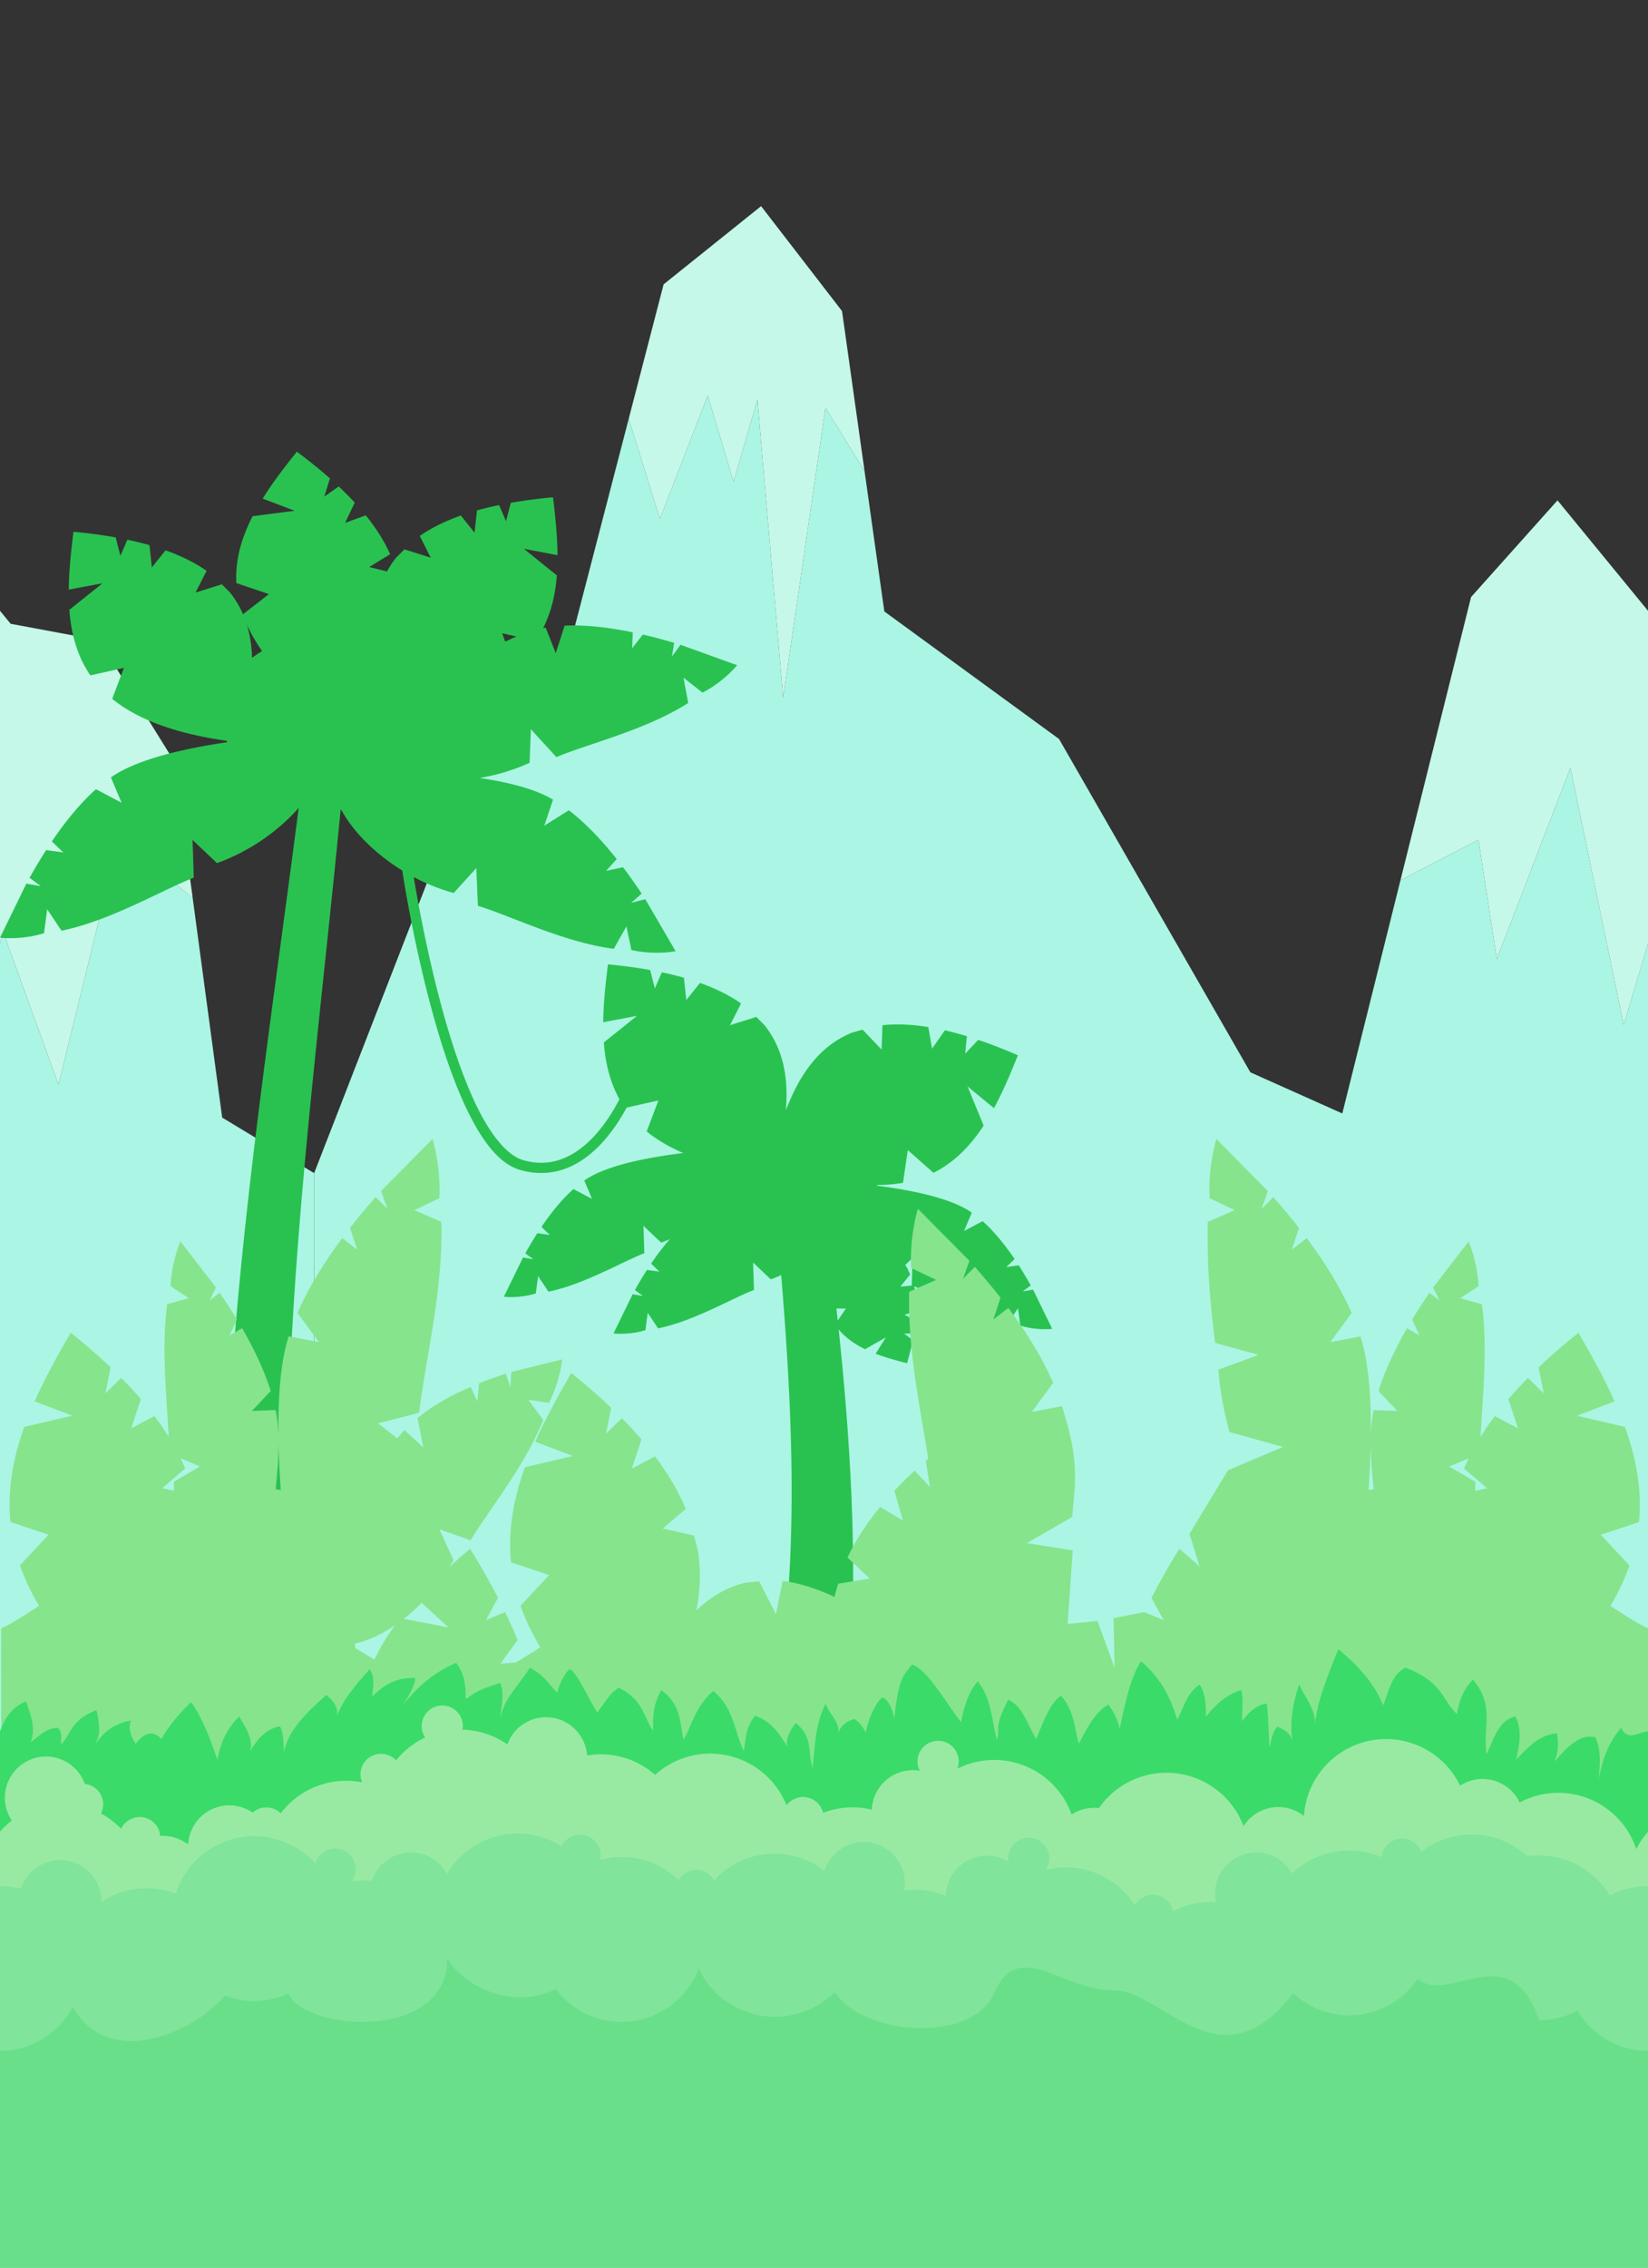 <?xml version="1.0" encoding="UTF-8" standalone="no"?>
<!-- Created with Inkscape (http://www.inkscape.org/) -->

<svg
   xmlns:dc="http://purl.org/dc/elements/1.1/"
   xmlns:cc="http://creativecommons.org/ns#"
   xmlns:rdf="http://www.w3.org/1999/02/22-rdf-syntax-ns#"
   xmlns:svg="http://www.w3.org/2000/svg"
   xmlns="http://www.w3.org/2000/svg"
   xmlns:sodipodi="http://sodipodi.sourceforge.net/DTD/sodipodi-0.dtd"
   xmlns:inkscape="http://www.inkscape.org/namespaces/inkscape"
   width="640"
   height="880"
   viewBox="0 0 640 880"
   id="svg2"
   version="1.1"
   inkscape:version="0.91 r13725"
   sodipodi:docname="jungle.svg">
  <rect x="0" y="0" width="640" height="880" fill="#333333" stroke="none"/>
  <defs
     id="defs4" />
  <sodipodi:namedview
     id="base"
     pagecolor="#ffffff"
     bordercolor="#666666"
     borderopacity="1.0"
     inkscape:pageopacity="0.0"
     inkscape:pageshadow="2"
     inkscape:zoom="0.80351563"
     inkscape:cx="250.2507"
     inkscape:cy="711.09808"
     inkscape:document-units="px"
     inkscape:current-layer="layer1"
     showgrid="false"
     units="px"
     inkscape:window-width="1600"
     inkscape:window-height="813"
     inkscape:window-x="0"
     inkscape:window-y="24"
     inkscape:window-maximized="1" />
  <g
     inkscape:label="Layer 1"
     inkscape:groupmode="layer"
     id="layer1"
     transform="translate(0,-172.36)">
    <path
       style="fill:#abf5e4;fill-opacity:1;fill-rule:evenodd;stroke:none;stroke-width:1px;stroke-linecap:butt;stroke-linejoin:miter;stroke-opacity:1"
       d="m 274.857,233.453 -18.572,47.904 -12.127,-38.822 -25.016,96.307 -40,49.504 L 122,535.25 122,960 l 518,0 0,-513.854 -9.428,31.619 -20.715,-99.801 -28.572,74.252 -7.143,-46.309 -30.279,15.697 -22.578,90.49 -35.713,-15.967 -74.287,-129.342 -67.857,-49.502 -7.68,-54.488 -15.176,-24.553 -16.43,112.574 -10,-115.77 -9.285,31.938 -10,-33.533 z"
       id="path5350"
       transform="translate(0,92.36)"
       inkscape:connector-curvature="0" />
    <path
       style="fill:#c5f8e9;fill-opacity:1;fill-rule:evenodd;stroke:none;stroke-width:1px;stroke-linecap:butt;stroke-linejoin:miter;stroke-opacity:1"
       d="m 604.857,274.172 -33.572,37.525 -27.422,109.908 30.279,-15.697 7.143,46.309 28.572,-74.252 20.715,99.801 L 640,446.146 640,317.025 604.857,274.172 Z"
       transform="translate(0,92.36)"
       id="path5345"
       inkscape:connector-curvature="0" />
    <path
       inkscape:connector-curvature="0"
       style="fill:#c5f8e9;fill-opacity:1;fill-rule:evenodd;stroke:none;stroke-width:1px;stroke-linecap:butt;stroke-linejoin:miter;stroke-opacity:1"
       d="m 244.158,334.896 12.127,38.823 18.572,-47.904 10,33.533 9.285,-31.937 10,115.769 16.43,-112.575 15.176,24.554 L 327,293.08 l -31.428,-40.72 -37.857,30.339 -13.557,52.197 z"
       id="path4792" />
    <path
       style="fill:#abf5e4;fill-opacity:1;fill-rule:evenodd;stroke:none;stroke-width:1px;stroke-linecap:butt;stroke-linejoin:miter;stroke-opacity:1"
       d="M 46.285,405.111 22.715,500.918 1.285,441.836 0,446.146 0,960 122,960 122,535.25 86.285,513.693 74.84,428.566 46.285,405.111 Z"
       transform="translate(0,92.36)"
       id="path5350-3-9"
       inkscape:connector-curvature="0" />
    <path
       style="fill:#c5f8e9;fill-opacity:1;fill-rule:evenodd;stroke:none;stroke-width:1px;stroke-linecap:butt;stroke-linejoin:miter;stroke-opacity:1"
       d="m 0,317.025 0,129.121 1.285,-4.311 21.43,59.082 23.57,-95.807 28.555,23.455 -7.125,-52.998 L 38.428,328.463 4.143,322.076 0,317.025 Z"
       transform="translate(0,92.36)"
       id="path5345-5-1"
       inkscape:connector-curvature="0" />
    <path
       style="fill:#29c250;fill-opacity:1;fill-rule:evenodd;stroke:none;stroke-width:1px;stroke-linecap:butt;stroke-linejoin:miter;stroke-opacity:1"
       d="M 115.287,347.639 C 110.487,353.645 105.862,359.682 102,365.851 l 12.447,4.714 -16.344,2.108 c -4.255,8.283 -6.806,16.86 -6.309,25.961 l 12.635,4.276 -10.051,7.814 c -1.272,-2.936 -2.925,-5.752 -5.045,-8.412 l -3.168,-3.199 -10.234,3.208 4.295,-8.439 c -4.313,-3.012 -9.574,-5.692 -15.937,-7.969 l -5.324,6.645 -0.922,-8.645 c -2.687,-0.768 -5.544,-1.473 -8.574,-2.114 l -2.719,6.251 -1.824,-7.138 c -1.902,-0.342 -3.86,-0.665 -5.891,-0.958 -3.321,-0.481 -6.817,-0.895 -10.496,-1.241 -0.963,7.621 -1.759,15.177 -1.836,22.449 l 13.088,-2.437 -12.854,10.286 c 0.691,9.281 2.99,17.929 8.166,25.441 l 13.018,-2.91 -4.549,12.013 c 9.331,7.582 23.443,13.278 44.398,16.276 a 47.225,32.744 0 0 0 0.266,0.555 c -17.023,2.496 -33.878,6.451 -43.766,12.732 -0.467,0.297 -0.93,0.61 -1.393,0.927 l 4.133,9.834 -9.939,-5.26 c -6.317,5.618 -12.098,12.833 -17.137,20.279 l 4.475,4.268 -6.678,-0.929 c -2.34,3.639 -4.501,7.283 -6.451,10.773 l 4.328,3.214 -5.574,-0.96 L 0,536.275 c 0,0 0.089,-0.029 0.09,-0.029 -0.041,0.005 8.072,1.026 17.002,-1.745 l 1.24,-9.276 5.547,8.297 c 18.836,-3.769 39.231,-15.868 51.371,-20.569 l -0.469,-14.641 9.484,8.986 c 13.907,-5.019 24.559,-13.342 31.729,-21.407 -15.506,120.532 -36.085,240.73 -26.551,363.749 l 28,0 c -15.488,-117.236 3.064,-241.052 14.865,-363.262 0.389,0.59 0.774,1.196 1.146,1.835 3.827,6.565 11.615,15.115 22.752,21.948 1.032,6.608 4.714,28.904 11.193,53.031 3.828,14.254 8.562,28.783 14.24,40.384 5.678,11.602 12.204,20.513 20.545,22.858 7.734,2.175 14.695,1.02 20.516,-1.925 5.82,-2.945 10.545,-7.602 14.295,-12.454 2.588,-3.348 4.691,-6.786 6.377,-9.886 l 12.316,-2.753 -4.549,12.013 c 3.859,3.136 8.545,5.946 14.184,8.38 -14.146,1.728 -29.135,4.738 -37.404,9.991 -0.339,0.215 -0.674,0.444 -1.01,0.674 l 2.996,7.128 -7.205,-3.812 c -4.579,4.073 -8.771,9.302 -12.424,14.7 l 3.244,3.095 -4.84,-0.674 c -1.696,2.638 -3.264,5.278 -4.678,7.808 l 3.139,2.332 -4.041,-0.695 -7.42,15.232 c 0,0 0.063,-0.021 0.064,-0.021 -0.03,0.004 5.853,0.743 12.326,-1.266 l 0.898,-6.725 4.021,6.016 c 13.655,-2.732 28.441,-11.504 37.242,-14.912 l -0.34,-10.613 6.875,6.514 c 1.164,-0.42 2.287,-0.883 3.389,-1.364 -2.615,2.959 -5.062,6.207 -7.305,9.522 l 3.244,3.095 -4.842,-0.674 c -1.696,2.638 -3.262,5.28 -4.676,7.81 l 3.139,2.33 -4.041,-0.695 -7.42,15.232 c 0,0 0.064,-0.019 0.065,-0.019 -0.03,0.004 5.851,0.741 12.324,-1.268 l 0.9,-6.725 4.021,6.016 c 13.655,-2.732 28.441,-11.504 37.242,-14.912 l -0.342,-10.613 6.877,6.514 c 1.394,-0.503 2.726,-1.064 4.029,-1.652 5.24,63.059 7.372,125.885 -5.932,182.462 l 30,0 c 6.343,-48.78 4.333,-104.329 -1.74,-161.368 2.738,3.285 6.261,5.735 10.27,7.665 l 8.078,-4.601 -3.996,6.351 c 3.844,1.466 7.988,2.613 12.199,3.688 0.58,-1.998 1.087,-3.914 1.521,-5.753 0.266,-1.125 0.503,-2.217 0.717,-3.284 l -3.381,-2.435 3.855,-0.127 c 0.29,-1.72 0.512,-3.362 0.664,-4.928 l -4.361,-2.275 4.602,-1.412 c 0.114,-3.642 -0.186,-6.819 -0.818,-9.613 8.89,3.641 23.095,11.879 36.266,14.515 l 4.021,-6.016 0.9,6.725 c 6.473,2.009 12.354,1.27 12.324,1.266 0.001,2e-4 0.065,0.021 0.065,0.021 l -7.42,-15.232 -4.041,0.695 3.139,-2.332 c -1.414,-2.53 -2.979,-5.17 -4.676,-7.808 l -4.842,0.674 3.244,-3.095 c -3.652,-5.398 -7.845,-10.627 -12.424,-14.7 l -7.205,3.812 2.996,-7.128 c -0.335,-0.23 -0.671,-0.459 -1.01,-0.674 -8,-5.082 -22.289,-8.058 -36.02,-9.812 0.218,-0.098 0.42,-0.196 0.604,-0.271 3.463,-0.002 6.699,-0.279 9.715,-0.822 l 1.848,-12.709 9.98,8.83 c 8.174,-4.077 14.383,-10.534 19.49,-18.323 l -6.26,-15.206 10.271,8.451 c 3.461,-6.401 6.428,-13.398 9.283,-20.532 -3.387,-1.473 -6.646,-2.798 -9.785,-3.98 -1.92,-0.723 -3.791,-1.386 -5.621,-2.005 l -5.061,5.367 0.656,-6.783 c -2.962,-0.901 -5.806,-1.664 -8.529,-2.289 l -5.002,7.12 -1.436,-8.382 c -6.674,-1.079 -12.579,-1.273 -17.814,-0.719 l -0.334,9.458 -7.4,-7.745 -4.324,1.268 c -12.973,5.38 -20.389,16.812 -25.455,30.064 0.984,-12.048 -0.707,-23.542 -8.295,-33.062 l -3.17,-3.199 -10.234,3.208 4.297,-8.439 c -4.313,-3.012 -9.574,-5.692 -15.938,-7.969 l -5.324,6.645 -0.924,-8.645 c -2.687,-0.768 -5.544,-1.473 -8.574,-2.114 l -2.717,6.251 -1.824,-7.138 c -1.902,-0.342 -3.861,-0.665 -5.893,-0.958 -3.321,-0.481 -6.816,-0.895 -10.494,-1.241 -0.963,7.621 -1.761,15.177 -1.838,22.449 l 13.09,-2.437 -12.855,10.286 c 0.589,7.912 2.354,15.361 6.066,22.042 -1.696,3.264 -3.927,7.049 -6.742,10.691 -3.51,4.541 -7.862,8.764 -12.936,11.332 -5.074,2.567 -10.825,3.555 -17.621,1.644 -6.19,-1.74 -12.553,-9.565 -18.037,-20.77 -5.484,-11.205 -10.181,-25.553 -13.971,-39.666 -5.45,-20.293 -9.001,-39.918 -10.586,-49.439 4.682,2.468 9.858,4.607 15.512,6.181 l 8.785,-9.668 0.629,14.634 c 12.459,3.782 33.705,14.324 52.771,16.677 l 4.908,-8.686 1.934,9.158 c 9.112,2.097 17.125,0.474 17.084,0.473 10e-4,2e-4 0.092,0.019 0.092,0.019 l -11.781,-20.187 -5.488,1.373 4.076,-3.53 c -2.206,-3.335 -4.636,-6.806 -7.242,-10.26 l -6.588,1.426 4.143,-4.591 c -5.583,-7.049 -11.891,-13.81 -18.611,-18.941 l -9.516,5.984 3.383,-10.112 c -0.485,-0.282 -0.971,-0.561 -1.459,-0.822 -6.753,-3.612 -16.401,-6.014 -27.066,-7.584 6.265,-1.043 12.842,-2.905 19.422,-5.875 l 0.51,-13.04 9.906,10.815 c 11.986,-5.08 35.059,-10.606 51.189,-21.013 l -1.83,-9.802 7.377,5.782 c 8.335,-4.229 13.434,-10.605 13.402,-10.58 0.001,-7e-4 0.084,-0.043 0.084,-0.043 l -22.029,-7.93 -3.322,4.568 0.852,-5.316 c -3.838,-1.143 -7.934,-2.249 -12.156,-3.228 l -4.133,5.314 0.219,-6.173 c -8.818,-1.828 -18.008,-2.972 -26.463,-2.601 l -3.441,10.683 -3.916,-9.919 c -0.322,0.055 -0.64,0.118 -0.959,0.177 3.165,-6.254 4.734,-13.146 5.303,-20.435 l -12.816,-10.332 13.078,2.486 c -0.05,-7.272 -0.819,-14.832 -1.754,-22.457 -3.68,0.332 -7.178,0.735 -10.5,1.204 -2.032,0.287 -3.991,0.6 -5.895,0.935 l -1.852,7.132 -2.693,-6.261 c -3.032,0.63 -5.893,1.322 -8.582,2.08 l -0.955,8.643 -5.301,-6.664 c -6.372,2.254 -11.641,4.916 -15.965,7.913 l 4.264,8.452 -10.221,-3.245 -3.182,3.187 c -1.389,1.729 -2.571,3.53 -3.59,5.382 l -6.867,-1.701 8.072,-4.973 c -2.11,-4.811 -5.203,-9.831 -9.447,-15.08 l -8.014,2.908 3.725,-7.86 c -1.893,-2.051 -3.965,-4.136 -6.217,-6.257 l -5.584,3.925 2.168,-7.042 c -1.445,-1.28 -2.949,-2.571 -4.529,-3.877 -2.584,-2.135 -5.352,-4.303 -8.312,-6.508 z M 95.83,414.641 c 1.515,3.377 3.469,6.83 5.951,10.373 a 47.225,32.744 0 0 0 -3.902,2.651 c -0.126,-4.495 -0.753,-8.862 -2.049,-13.024 z m 99.158,3.46 5.57,1.266 c -1.427,0.599 -2.88,1.265 -4.355,1.981 l -1.215,-3.247 z m 126.746,235.898 c -0.025,0.109 -0.049,0.218 -0.074,0.327 -0.01,-0.073 -0.02,-0.147 -0.029,-0.22 0.033,-0.036 0.07,-0.071 0.104,-0.107 z m 32.684,6.536 -0.342,10.613 c 0.063,0.024 0.134,0.055 0.197,0.08 l -4.629,0.436 3.809,-4.697 -1.027,-2.322 c -0.278,-0.481 -0.576,-0.94 -0.883,-1.387 l 2.875,-2.723 z m -29.605,19.585 3.688,0.055 -3.172,4.66 c -0.172,-1.572 -0.338,-3.141 -0.516,-4.714 z"
       id="path4138"
       inkscape:connector-curvature="0" />
    <g
       transform="matrix(-0.351,-0.31,-0.244,0.408,307.699,338.128)"
       id="layer1-4-1-6-6"
       inkscape:label="Layer 1"
       style="fill:#2abd36;fill-opacity:1">
      <path
         style="fill:#86e48d;fill-opacity:1;fill-rule:evenodd;stroke:none;stroke-width:1px;stroke-linecap:butt;stroke-linejoin:miter;stroke-opacity:1"
         d="m -47.498,640.877 14.779,60.779 -12.508,7.657 13.806,-0.879 c 1.966,10.528 3.774,21.735 5.222,33.242 l -14.622,9.626 15.847,1.03 c 2.475,23.978 3.101,48.762 0.041,71.197 l -28.185,6.377 24.398,13.032 c -0.381,1.45 -0.768,2.896 -1.191,4.312 -5.677,18.995 -18.418,40.917 -34.402,63.213 3.504,-4.632 7.058,-8.789 10.654,-12.219 0.813,-0.775 1.66,-1.531 2.509,-2.287 l 16.765,13.608 -4.967,-22.762 c 14.074,-9.61 30.941,-17.286 47.869,-23.344 l 5.894,11.28 1.665,-13.884 c 8.21,-2.716 16.334,-5.068 24.055,-7.083 l 3.943,10.414 1.04,-11.689 45.701,-9.114 c 0,0 -0.097,0.163 -0.097,0.166 0.021,-0.082 -2.206,16.726 -12.157,33.115 l -18.483,-2.545 13.083,15.616 c -14.597,30.653 -41.531,60.219 -58.574,81.767 6.058,-1.93 12.499,-3.647 19.373,-5.121 l 11.503,20.395 5.688,-23.455 c 7.357,-1.061 15.14,-1.882 23.352,-2.458 l 4.792,18.297 7.49,-18.951 c 5.132,-0.196 10.405,-0.312 15.859,-0.324 8.917,-0.02 18.269,0.208 28.077,0.701 -0.341,21.375 -1.092,42.508 -3.631,62.573 l -33.51,-11.86 29.935,33.393 c -5.316,25.3 -14.624,48.221 -31.072,66.887 l -33.148,-13.137 7.436,34.89 c -9.08,5.707 -19.473,10.628 -31.339,14.674 6.195,13.217 11.767,25.633 17.68,34.91 l -276.771,397.5 -1192.626,-906.091 276.771,-397.5 c 10.271,3.019 23.295,4.732 37.241,6.817 0.029,-13.039 1.31,-24.884 3.71,-35.665 l 34.071,-3.356 -22.179,-28.898 c 11.934,-22.095 29.942,-38.407 51.347,-51.484 l 39.635,19.462 -21.124,-29.648 c 17.493,-8.704 36.508,-15.96 55.871,-22.884 3.47,9.595 6.559,18.819 9.288,27.686 1.669,5.424 3.188,10.699 4.59,15.86 l -14.952,13.281 18.14,-0.874 c 2.005,8.338 3.658,16.328 4.958,23.966 l -19.613,12.875 22.118,5.149 c 0.775,7.286 1.195,14.216 1.304,20.831 14.375,-23.575 33.006,-59.45 56.427,-83.399 l 18.253,8.191 -8.012,-17.584 c 11.861,-14.938 26.483,-22.328 26.415,-22.282 0,-0.001 0.124,-0.145 0.124,-0.145 l 5.778,48.225 -10.325,4.634 10.702,0.707 c 0.543,8.294 0.902,17.095 0.957,26.091 l -12.132,5.932 12.089,2.383 c -0.303,18.689 -2.098,37.815 -6.515,54.762 l -22.26,2.076 17.558,12.469 c -0.426,1.077 -0.854,2.151 -1.309,3.198 -2.017,4.631 -4.708,9.443 -7.847,14.352 15.383,-22.754 31.424,-42.168 46.975,-53.661 1.16,-0.857 2.358,-1.687 3.561,-2.512 l 19.385,20.232 -2.875,-29.975 c 19.491,-9.953 42.259,-16.962 64.86,-21.889 l 5.817,15.428 4.263,-17.497 c 10.927,-2.105 21.691,-3.761 31.884,-5.05 l 3.452,13.991 3.12,-14.789 59.907,-4.036 -0.157,0.192 c 0.04,-0.102 -5.392,21.042 -20.642,40.363 l -23.273,-6.342 14.363,22.175 c -16.873,25.533 -36.421,49.036 -57.75,71.184 l -36.648,-16.494 22.788,31.448 c -15.487,17.712 -25.519,25.164 -34.985,32.639 l -45.23,-20.132 29.713,44.736 0.328,60.925 c -1.899,0.714 -19.821,13.993 -21.713,14.614 7.5,-0.066 15.044,-0.047 22.643,0.082 0.149,10.255 0.061,20.024 -0.251,29.333 -0.191,5.694 -0.472,11.197 -0.829,16.549 l -18.379,7.198 17.344,5.605 19.736,20.689 -22.309,30.334 32.703,-19.735 20.315,18.255 28.148,-48.554 36.395,20.726 -21.537,-41.253 c 10.846,-19.014 16.568,-37.018 51.749,-60.828 1.16,-0.857 2.353,-1.681 3.556,-2.506 l 19.389,20.226 -2.877,-29.972 c 19.491,-9.952 42.262,-16.96 64.863,-21.887 l 5.816,15.423 4.263,-17.497 c 10.927,-2.105 21.688,-3.758 31.882,-5.047 l 3.455,13.993 3.12,-14.794 59.914,-4.031 c 0,0 -0.155,0.189 -0.157,0.192 0.04,-0.102 -5.389,21.045 -20.64,40.365 l -23.275,-6.339 14.36,22.173 c -22.938,36.104 -60.846,68.845 -86.001,93.436 0.29,0.887 0.6,1.791 0.882,2.671 l -14.339,14.001 18.08,-1.762 c 2.378,8.231 4.383,16.13 6.026,23.696 l -19.01,13.827 22.326,4.053 c 2.822,18.535 3.292,34.928 1.774,49.457 l -25.198,0.849 20.58,20.604 -3.247,11.4 0.682,-1.057 c 17.354,4.862 31.875,11.093 43.958,18.463 l -9.527,24.386 26.399,-11.233 9.093,8.148 c 11.827,13.155 19.341,28.25 23.794,44.571 5.388,-13.997 13.256,-26.798 24.452,-37.851 l 9.541,-7.571 25.712,12.857 -8.117,-24.935 c 12.482,-6.605 27.327,-11.92 44.927,-15.695 l 11.503,20.395 5.69,-23.458 c 7.357,-1.061 15.141,-1.876 23.353,-2.452 l 4.788,18.289 7.492,-18.954 c 5.132,-0.196 10.408,-0.31 15.862,-0.322 8.916,-0.02 18.269,0.208 28.077,0.701 -0.341,21.375 -1.092,42.508 -3.631,62.573 l -33.514,-11.854 29.94,33.387 c -5.316,25.3 -14.627,48.225 -31.074,66.89 l -33.151,-13.133 7.435,34.885 c -9.319,5.857 -20.012,10.895 -32.272,14.999 0.029,0.048 0.061,0.092 0.09,0.14 3.837,8.332 7.52,15.908 11.168,22.859 l 10.515,9.109 -2.263,-24.082 c 6.577,-3.604 13.63,-7.132 21.168,-10.584 l 10.45,15.512 0.891,-20.485 c 4.765,-2.003 9.69,-3.978 14.817,-5.922 8.382,-3.178 17.252,-6.274 26.638,-9.285 2.458,7.512 4.8,15.004 7.049,22.477 -0.017,-2.071 -0.01,-4.158 0.057,-6.266 l 23.588,-11.406 -27.457,-10.325 c 0.187,-27.027 -7.27,-75.651 -0.451,-114.88 l 19.424,-4.331 -16.264,-9.513 c 1.41,-19.352 9.246,-34.213 9.216,-34.134 -2e-4,-0.003 0.016,-0.194 0.016,-0.194 l 31.405,35.86 -5.861,10.017 9.124,-5.886 c 5.034,6.439 10.198,13.406 15.222,20.712 l -6.615,12.168 11.184,-5.36 c 10.097,15.432 19.213,32.123 24.989,48.618 l -17.015,15.137 21.233,-0.429 c 0.248,1.136 0.493,2.27 0.701,3.4 0.334,1.819 0.606,3.716 0.834,5.665 l 20.509,1.256 -25.19,-29.223 c 15.987,-30.614 35.884,-90.658 66.533,-130.923 l 24.618,7.441 -12.946,-21.175 c 12.898,-21.107 30.485,-33.017 30.405,-32.946 0,-0.003 0.129,-0.213 0.129,-0.213 z m -20.195,274.233 c -6.846,9.311 -14.198,18.65 -21.82,27.847 1.391,0.712 2.774,1.457 4.141,2.265 5.643,-11.12 11.569,-21.361 17.678,-30.112 z m -790.752,-600.77 c -6.083,8.771 -13.59,17.811 -21.979,26.844 1.157,1.11 2.262,2.255 3.339,3.417 6.029,-10.407 12.269,-20.59 18.64,-30.262 z M -3.142,978.278 -20.898,972.633 -8.531,996.508 c -1.302,1.943 -2.64,3.826 -3.995,5.672 l 9.674,4.837 -8.122,-24.934 c 2.505,-1.326 5.133,-2.585 7.831,-3.805 z M -935.86,269.65 c -0.28,3.057 -0.618,6.057 -1.053,8.955 l -25.211,-0.391 7.388,8.121 c 1.263,-1.915 2.564,-3.821 3.932,-5.715 l 25.555,4.936 z m 695.574,665.933 -30.128,0.612 36.13,19.274 c -2.303,-6.186 -4.332,-12.845 -6.001,-19.886 z m 9.66,28.85 c 0.989,11.002 1.084,21.839 -0.021,32.461 5.915,1.201 12.169,2.342 18.863,3.442 0.703,-0.905 1.392,-1.725 2.092,-2.609 -0.673,-0.834 -1.369,-1.667 -2.098,-2.499 -6.25,-7.129 -13.034,-17.685 -18.835,-30.795 z"
         id="path4142-9-6-7"
         inkscape:connector-curvature="0"
         sodipodi:nodetypes="ccccccccccccccccccccccccccccccccccsccccccccccccccccccccccccccccccccccccccccccccccccccccccccccccccscccccsccccccccccccccccccccccccccccccccccccccccccccccccccccscccccccccccccccsccccccccccccccccccccccccccccccccccccccccccccccccccccccccccccccc" />
    </g>
    <path
       style="fill:#3adb69;fill-opacity:1;fill-rule:nonzero;stroke:none;stroke-width:1px;stroke-linecap:butt;stroke-linejoin:miter;stroke-opacity:1"
       d="m 0,844.255 c 1.929,-5.331 4.678,-9.407 10.085,-11.669 1.608,4.654 4.014,10.183 1.867,15.868 3.202,-2.423 6.007,-5.525 10.579,-5.6 1.98,2.178 0.922,4.356 1.245,6.534 3.976,-4.533 3.79,-9.584 13.69,-13.379 2.116,9.386 0.521,10.363 -0.311,13.068 3.754,-5.667 8.487,-8.118 13.69,-9.023 -1.13,3.124 -0.107,6.105 1.867,9.023 3.135,-4.116 6.407,-5.62 9.956,-1.867 3.169,-5.595 7.667,-10.639 11.512,-14.312 5.006,6.926 7.481,14.704 10.267,22.402 1.014,-5.771 3.055,-11.443 8.401,-16.801 2.774,4.39 5.442,8.786 4.356,13.379 2.838,-4.941 6.397,-8.636 11.512,-9.645 1.596,3.165 1.309,6.599 1.556,9.956 1.762,-8.697 9.037,-15.426 16.49,-22.09 2.789,2.397 4.797,4.962 4.045,8.401 2.261,-6.517 7.443,-12.45 12.756,-18.357 2.285,3.526 1.172,7.052 0.933,10.579 2.996,-2.656 7.696,-7.636 16.801,-7.156 -0.422,3.664 -2.741,7.117 -4.978,10.579 5.56,-6.978 12.179,-12.826 20.846,-16.49 3.59,4.667 3.57,9.334 3.734,14.001 3.323,-1.825 2.337,-2.704 13.379,-6.223 1.82,4.667 0.222,9.334 0,14.001 1.401,-7.986 6.405,-11.923 11.515,-19.909 6.352,3.567 7.178,6.443 10.576,9.641 0.914,-3.145 2.276,-6.463 4.667,-9.023 2.278,-0.145 7.137,10.677 10.89,16.801 2.715,-3.386 4.942,-7.747 8.401,-9.645 9.734,4.92 9.354,11.145 13.379,16.801 -0.309,-5.131 -0.07,-10.326 3.111,-15.868 8.032,5.964 7.005,12.751 8.712,19.29 3.363,-6.405 4.77,-13.137 11.512,-18.979 8.064,6.882 8.026,15.525 11.823,23.335 0.801,-4.563 0.637,-9.127 4.356,-13.69 6.444,2.134 9.496,7.147 12.598,12.057 -0.738,-2.904 0.642,-6.119 3.269,-9.257 7.034,5.808 4.358,11.616 6.534,17.423 0.881,-8.205 0.774,-16.294 4.978,-24.891 1.278,3.77 5.499,6.932 4.978,11.201 1.106,-2.97 3.357,-4.512 6.223,-5.289 2.426,1.641 3.579,3.442 4.356,5.289 1.206,-6.018 4.155,-11.909 6.534,-13.69 2.549,1.207 3.764,4.414 4.667,8.089 1.546,-16.81 4.314,-17.233 6.845,-20.846 6.166,2.331 12.625,14.045 18.979,22.402 1.225,-6.242 3.037,-11.897 6.534,-15.868 5.491,7.071 5.307,15.087 7.467,22.713 1.451,-5.182 -1.538,-3.991 4.356,-15.557 5.82,2.555 7.469,9.922 10.89,15.245 2.886,-7.179 5.748,-14.474 9.645,-16.801 5.065,5.913 5.24,12.37 6.845,18.668 3.187,-5.909 6.123,-12.139 11.512,-15.246 2.358,3.215 3.866,6.43 4.356,9.645 2.19,-10.375 4.386,-20.734 8.401,-26.446 8.356,7.316 11.591,14.986 14.001,22.713 2.59,-4.668 3.334,-9.951 8.712,-13.69 2.627,4.298 2.207,8.343 2.489,12.445 4.063,-5.222 8.589,-8.782 13.69,-10.267 0.885,4.045 0.187,6.767 0.311,12.134 4.43,-6.688 9.474,-6.889 9.474,-6.889 0.468,0.188 1.062,16.878 1.131,16.809 0.6,-0.6 0.57,-5.361 3.085,-7.898 1.771,1.117 5.29,1.814 5.912,6.378 -1.293,-7.571 0.06,-15.142 2.489,-22.713 2.432,5.031 6.415,9.84 6.223,15.245 0.975,-9.645 5.275,-19.29 9.023,-28.935 8.154,6.673 14.249,13.861 17.423,21.779 2.287,-5.492 3.343,-12.213 8.712,-14.623 14.572,5.67 13.805,12.007 19.913,18.046 0.839,-4.989 2.49,-9.63 6.223,-13.379 8.774,10.014 3.669,19.298 5.289,28.935 2.889,-5.804 4.43,-13.089 11.201,-14.623 2.992,5.889 1.29,11.309 0.311,16.801 4.695,-5.204 9.538,-9.966 15.868,-10.267 0.617,3.63 0.521,7.26 -0.933,10.89 4.998,-5.736 10.054,-10.941 15.868,-9.334 2.412,5.393 1.624,10.786 1.245,16.179 1.372,-6.791 3.244,-13.531 8.712,-19.913 2.685,5.497 6.623,1.613 10.45,1.402 l 0,208.107 -640,0 z"
       id="path5604"
       inkscape:connector-curvature="0"
       sodipodi:nodetypes="ccccccccccccccccccccccccccccccccccccccccccccccccccccccccccccccssccccccccccccccccccccc" />
    <path
       style="fill:#98eaa2;fill-opacity:1;fill-rule:evenodd;stroke:none;stroke-width:0.853px;stroke-linecap:butt;stroke-linejoin:miter;stroke-opacity:1"
       d="m 171.746,834.201 c -4.418,0 -8,3.582 -8,8 0.002,1.57 0.466,3.106 1.334,4.414 -4.372,2.063 -8.219,5.089 -11.254,8.852 -1.511,-1.611 -3.62,-2.525 -5.828,-2.527 -4.418,0 -8,3.582 -8,8 0.002,1.058 0.215,2.106 0.625,3.082 -2.046,-0.408 -4.127,-0.615 -6.213,-0.617 -9.972,0.015 -19.368,4.678 -25.41,12.611 -1.491,-1.452 -3.489,-2.266 -5.57,-2.269 -1.96,0 -3.851,0.728 -5.313,2.033 -2.673,-1.849 -5.846,-2.84 -9.096,-2.842 -8.51,0.011 -15.523,6.681 -15.959,15.18 -2.789,-2.148 -6.21,-3.317 -9.73,-3.324 -0.364,6e-4 -0.727,0.014 -1.09,0.039 -0.338,-4.152 -3.805,-7.35 -7.971,-7.352 -3.092,0 -5.905,1.79 -7.225,4.586 -2.28,-2.369 -4.912,-4.372 -7.803,-5.939 0.552,-1.104 0.84,-2.321 0.844,-3.555 -8.32e-4,-4.089 -3.085,-7.519 -7.15,-7.953 -2.271,-6.364 -8.295,-10.616 -15.053,-10.623 -8.837,0 -16,7.163 -16,16 0.004,3.154 0.941,6.236 2.691,8.859 -1.661,1.271 -3.194,2.701 -4.576,4.271 l 0,169.236 640,0 0,-169.166 c -1.795,2.029 -3.324,4.277 -4.553,6.691 -4.37,-13.02 -16.561,-21.8 -30.295,-21.818 -5.225,0.01 -10.368,1.296 -14.98,3.75 -2.652,-5.562 -8.263,-9.107 -14.426,-9.113 -3.092,0 -6.117,0.899 -8.709,2.584 -5.339,-11.038 -16.516,-18.055 -28.777,-18.066 -16.825,0.018 -30.762,13.063 -31.893,29.85 -2.825,-2.249 -6.327,-3.476 -9.938,-3.482 -5.47,0.01 -10.558,2.809 -13.488,7.428 -4.692,-12.464 -16.613,-20.72 -29.932,-20.727 -10.477,0 -20.289,5.136 -26.268,13.74 -0.628,-0.079 -1.261,-0.121 -1.895,-0.125 -3.08,0 -6.093,0.891 -8.68,2.562 -4.57,-12.68 -16.596,-21.138 -30.074,-21.15 -4.964,0 -9.86,1.163 -14.299,3.385 0.34,-0.898 0.516,-1.85 0.52,-2.811 0,-4.418 -3.582,-8 -8,-8 -4.418,0 -8,3.582 -8,8 -9e-5,1.262 0.298,2.506 0.871,3.631 -0.877,-0.154 -1.764,-0.234 -2.654,-0.24 -8.569,0.01 -15.608,6.769 -15.967,15.33 -2.425,-0.59 -4.911,-0.894 -7.406,-0.906 -3.938,0 -7.842,0.73 -11.516,2.148 -0.856,-3.603 -4.073,-6.147 -7.775,-6.15 -2.528,0 -4.906,1.202 -6.412,3.232 -4.868,-12.122 -16.615,-20.069 -29.678,-20.076 -7.896,0.014 -15.509,2.947 -21.373,8.234 -5.829,-5.119 -13.319,-7.946 -21.076,-7.955 -1.782,0 -3.56,0.152 -5.316,0.449 -0.605,-8.366 -7.569,-14.845 -15.957,-14.846 -6.728,0.01 -12.731,4.224 -15.023,10.549 -5.121,-3.566 -11.174,-5.556 -17.412,-5.726 0.081,-0.451 0.124,-0.909 0.127,-1.367 0,-4.418 -3.582,-8 -8,-8 z"
       id="path3336-3-3-3-1"
       inkscape:connector-curvature="0"
       sodipodi:nodetypes="cccccccccccccccccccccccccccccccccccccccccccsccccccccccccccccsc" />
    <path
       style="fill:#80e49b;fill-opacity:1;fill-rule:evenodd;stroke:none;stroke-width:0.853px;stroke-linecap:butt;stroke-linejoin:miter;stroke-opacity:1"
       d="m 215.885,944.226 c -1.94,0.967 -3.935,1.7 -5.955,2.219 -2.02,0.519 -4.065,0.823 -6.107,0.932 -2.042,0.109 -4.081,0.021 -6.088,-0.242 -2.007,-0.263 -3.982,-0.702 -5.896,-1.299 -1.914,-0.596 -3.769,-1.351 -5.533,-2.242 -1.764,-0.892 -3.439,-1.92 -4.996,-3.068 -1.557,-1.149 -2.995,-2.416 -4.287,-3.783 -1.292,-1.367 -2.438,-2.835 -3.408,-4.383 a 32,32 0 0 0 27.406,15.549 32,32 0 0 0 14.865,-3.682 z"
       id="path3319"
       inkscape:connector-curvature="0" />
    <path
       style="fill:#80e49b;fill-opacity:1;fill-rule:evenodd;stroke:none;stroke-width:0.853px;stroke-linecap:butt;stroke-linejoin:miter;stroke-opacity:1"
       d="m 220.826,949.415 c -1.813,-1.532 -3.486,-3.254 -4.941,-5.189 a 32,32 0 0 0 4.941,5.189 z"
       id="path3317"
       inkscape:connector-curvature="0" />
    <path
       style="fill:#80e49b;fill-opacity:1;fill-rule:evenodd;stroke:none;stroke-width:0.853px;stroke-linecap:butt;stroke-linejoin:miter;stroke-opacity:1"
       d="m 226.844,953.419 c -1.958,-1.007 -3.811,-2.216 -5.529,-3.611 a 32,32 0 0 0 5.529,3.611 z"
       id="path3315"
       inkscape:connector-curvature="0" />
    <path
       style="fill:#80e49b;fill-opacity:1;fill-rule:evenodd;stroke:none;stroke-width:0.853px;stroke-linecap:butt;stroke-linejoin:miter;stroke-opacity:1"
       d="m 233.873,956.066 c -2.233,-0.546 -4.388,-1.34 -6.441,-2.344 a 32,32 0 0 0 6.441,2.344 z"
       id="path3313"
       inkscape:connector-curvature="0" />
    <path
       style="fill:#80e49b;fill-opacity:1;fill-rule:evenodd;stroke:none;stroke-width:0.853px;stroke-linecap:butt;stroke-linejoin:miter;stroke-opacity:1"
       d="m 241.426,956.999 c -2.483,-0.003 -4.928,-0.303 -7.297,-0.861 a 32,32 0 0 0 7.297,0.861 z"
       id="path3311"
       inkscape:connector-curvature="0" />
    <path
       style="fill:#80e49b;fill-opacity:1;fill-rule:evenodd;stroke:none;stroke-width:0.853px;stroke-linecap:butt;stroke-linejoin:miter;stroke-opacity:1"
       d="m 245.775,956.659 c -1.43,0.198 -2.877,0.338 -4.35,0.34 a 32,32 0 0 0 4.35,-0.34 z"
       id="path3309"
       inkscape:connector-curvature="0" />
    <path
       style="fill:#80e49b;fill-opacity:1;fill-rule:evenodd;stroke:none;stroke-width:0.853px;stroke-linecap:butt;stroke-linejoin:miter;stroke-opacity:1"
       d="m 250.98,955.521 c -1.341,0.422 -2.724,0.731 -4.125,0.975 a 32,32 0 0 0 4.125,-0.975 z"
       id="path3307"
       inkscape:connector-curvature="0" />
    <path
       style="fill:#80e49b;fill-opacity:1;fill-rule:evenodd;stroke:none;stroke-width:0.853px;stroke-linecap:butt;stroke-linejoin:miter;stroke-opacity:1"
       d="m 254.98,953.925 c -1.17,0.55 -2.368,1.044 -3.604,1.451 a 32,32 0 0 0 3.604,-1.451 z"
       id="path3305"
       inkscape:connector-curvature="0" />
    <path
       style="fill:#80e49b;fill-opacity:1;fill-rule:evenodd;stroke:none;stroke-width:0.853px;stroke-linecap:butt;stroke-linejoin:miter;stroke-opacity:1"
       d="m 259.57,951.323 c -1.153,0.797 -2.371,1.493 -3.621,2.133 a 32,32 0 0 0 3.621,-2.133 z"
       id="path3303"
       inkscape:connector-curvature="0" />
    <path
       style="fill:#80e49b;fill-opacity:1;fill-rule:evenodd;stroke:none;stroke-width:0.853px;stroke-linecap:butt;stroke-linejoin:miter;stroke-opacity:1"
       d="m 262.898,948.638 c -0.971,0.883 -1.983,1.718 -3.053,2.475 a 32,32 0 0 0 3.053,-2.475 z"
       id="path3301"
       inkscape:connector-curvature="0" />
    <path
       style="fill:#80e49b;fill-opacity:1;fill-rule:evenodd;stroke:none;stroke-width:0.853px;stroke-linecap:butt;stroke-linejoin:miter;stroke-opacity:1"
       d="m 266.523,944.794 c -0.875,1.111 -1.84,2.138 -2.848,3.117 a 32,32 0 0 0 2.848,-3.117 z"
       id="path3299"
       inkscape:connector-curvature="0" />
    <path
       style="fill:#80e49b;fill-opacity:1;fill-rule:evenodd;stroke:none;stroke-width:0.853px;stroke-linecap:butt;stroke-linejoin:miter;stroke-opacity:1"
       d="m 268.941,941.193 c -0.674,1.147 -1.401,2.256 -2.203,3.299 a 32,32 0 0 0 2.203,-3.299 z"
       id="path3297"
       inkscape:connector-curvature="0" />
    <path
       style="fill:#80e49b;fill-opacity:1;fill-rule:evenodd;stroke:none;stroke-width:0.853px;stroke-linecap:butt;stroke-linejoin:miter;stroke-opacity:1"
       d="m 271.35,936.23 c -0.527,1.406 -1.174,2.74 -1.877,4.033 a 32,32 0 0 0 1.877,-4.033 z"
       id="path3295"
       inkscape:connector-curvature="0" />
    <path
       style="fill:#80e49b;fill-opacity:1;fill-rule:evenodd;stroke:none;stroke-width:0.853px;stroke-linecap:butt;stroke-linejoin:miter;stroke-opacity:1"
       d="m 324.281,945.388 c -1.114,1.071 -2.262,2.047 -3.438,2.93 -1.176,0.883 -2.377,1.672 -3.602,2.373 -1.224,0.701 -2.47,1.311 -3.73,1.836 -1.26,0.525 -2.536,0.963 -3.818,1.318 -2.566,0.711 -5.163,1.09 -7.74,1.162 -2.578,0.072 -5.136,-0.165 -7.621,-0.682 -2.485,-0.517 -4.898,-1.314 -7.186,-2.369 -2.287,-1.055 -4.449,-2.366 -6.434,-3.908 -1.985,-1.542 -3.793,-3.315 -5.371,-5.293 -1.578,-1.978 -2.926,-4.162 -3.992,-6.525 a 32,32 0 0 0 29.424,19.506 32,32 0 0 0 23.508,-10.348 z"
       id="path3293"
       inkscape:connector-curvature="0" />
    <path
       style="fill:#80e49b;fill-opacity:1;fill-rule:evenodd;stroke:none;stroke-width:0.853px;stroke-linecap:butt;stroke-linejoin:miter;stroke-opacity:1"
       d="m 386.346,945.366 c -0.566,1.317 -1.267,2.533 -2.086,3.65 -0.819,1.118 -1.755,2.137 -2.793,3.062 -1.038,0.926 -2.175,1.759 -3.398,2.5 -1.223,0.741 -2.533,1.391 -3.908,1.955 -1.376,0.564 -2.818,1.04 -4.312,1.434 -1.494,0.393 -3.039,0.702 -4.619,0.932 -3.159,0.46 -6.456,0.6 -9.756,0.449 -3.3,-0.151 -6.603,-0.594 -9.775,-1.299 -3.173,-0.705 -6.215,-1.672 -8.992,-2.873 -1.389,-0.601 -2.713,-1.26 -3.953,-1.975 -1.24,-0.714 -2.396,-1.482 -3.453,-2.303 -1.058,-0.821 -2.016,-1.694 -2.857,-2.613 -0.842,-0.92 -1.568,-1.887 -2.16,-2.898 a 32,32 0 0 0 31.033,24.33 32,32 0 0 0 31.031,-24.352 z"
       id="path3291"
       inkscape:connector-curvature="0" />
    <path
       style="fill:#80e49b;fill-opacity:1;fill-rule:evenodd;stroke:none;stroke-width:0.853px;stroke-linecap:butt;stroke-linejoin:miter;stroke-opacity:1"
       d="m 502.223,945.913 c -1.8,2.318 -3.574,4.341 -5.32,6.096 -1.747,1.755 -3.465,3.242 -5.16,4.49 -1.695,1.248 -3.366,2.256 -5.012,3.053 -1.646,0.797 -3.268,1.383 -4.867,1.785 -1.599,0.402 -3.176,0.619 -4.73,0.682 -1.554,0.062 -3.086,-0.031 -4.598,-0.252 -1.512,-0.221 -3.003,-0.571 -4.475,-1.02 -1.471,-0.449 -2.922,-0.997 -4.355,-1.617 -2.867,-1.241 -5.661,-2.77 -8.389,-4.363 -2.728,-1.593 -5.39,-3.25 -7.996,-4.748 -2.606,-1.498 -5.156,-2.838 -7.658,-3.795 -1.251,-0.478 -2.492,-0.862 -3.721,-1.121 -1.229,-0.259 -2.446,-0.395 -3.654,-0.379 -2.417,0.032 -4.806,-0.262 -7.154,-0.762 -2.348,-0.5 -4.653,-1.205 -6.906,-1.992 -4.506,-1.574 -8.795,-3.476 -12.764,-4.729 -1.984,-0.626 -3.889,-1.091 -5.699,-1.27 -0.905,-0.089 -1.788,-0.106 -2.645,-0.037 -0.857,0.069 -1.689,0.224 -2.494,0.48 -0.805,0.257 -1.584,0.616 -2.334,1.092 -0.75,0.476 -1.472,1.067 -2.164,1.793 -0.692,0.726 -1.354,1.584 -1.984,2.59 -0.631,1.006 -1.231,2.16 -1.797,3.477 a 32,32 0 0 0 27.461,15.639 32,32 0 0 0 25.262,-12.422 32,32 0 0 0 31.365,25.801 32,32 0 0 0 31.789,-28.471 z"
       id="path3289"
       inkscape:connector-curvature="0" />
    <path
       style="fill:#80e49b;fill-opacity:1;fill-rule:evenodd;stroke:none;stroke-width:0.853px;stroke-linecap:butt;stroke-linejoin:miter;stroke-opacity:1"
       d="m 506.727,949.372 c -1.587,-1.019 -3.105,-2.159 -4.504,-3.459 a 32,32 0 0 0 4.504,3.459 z"
       id="path3287"
       inkscape:connector-curvature="0" />
    <path
       style="fill:#80e49b;fill-opacity:1;fill-rule:evenodd;stroke:none;stroke-width:0.853px;stroke-linecap:butt;stroke-linejoin:miter;stroke-opacity:1"
       d="m 511.881,952.044 c -1.654,-0.678 -3.264,-1.471 -4.787,-2.42 a 32,32 0 0 0 4.787,2.42 z"
       id="path3285"
       inkscape:connector-curvature="0" />
    <path
       style="fill:#80e49b;fill-opacity:1;fill-rule:evenodd;stroke:none;stroke-width:0.853px;stroke-linecap:butt;stroke-linejoin:miter;stroke-opacity:1"
       d="m 517.545,953.773 c -1.71,-0.353 -3.389,-0.829 -5.014,-1.453 a 32,32 0 0 0 5.014,1.453 z"
       id="path3283"
       inkscape:connector-curvature="0" />
    <path
       style="fill:#80e49b;fill-opacity:1;fill-rule:evenodd;stroke:none;stroke-width:0.853px;stroke-linecap:butt;stroke-linejoin:miter;stroke-opacity:1"
       d="m 523.947,954.472 c -1.89,-0.003 -3.757,-0.207 -5.594,-0.537 a 32,32 0 0 0 5.594,0.537 z"
       id="path3281"
       inkscape:connector-curvature="0" />
    <path
       style="fill:#80e49b;fill-opacity:1;fill-rule:evenodd;stroke:none;stroke-width:0.853px;stroke-linecap:butt;stroke-linejoin:miter;stroke-opacity:1"
       d="m 531.441,953.536 c -2.43,0.589 -4.938,0.933 -7.494,0.936 a 32,32 0 0 0 7.494,-0.936 z"
       id="path3279"
       inkscape:connector-curvature="0" />
    <path
       style="fill:#80e49b;fill-opacity:1;fill-rule:evenodd;stroke:none;stroke-width:0.853px;stroke-linecap:butt;stroke-linejoin:miter;stroke-opacity:1"
       d="m 538.816,950.767 c -2.135,1.124 -4.402,1.99 -6.75,2.609 a 32,32 0 0 0 6.75,-2.609 z"
       id="path3277"
       inkscape:connector-curvature="0" />
    <path
       style="fill:#80e49b;fill-opacity:1;fill-rule:evenodd;stroke:none;stroke-width:0.853px;stroke-linecap:butt;stroke-linejoin:miter;stroke-opacity:1"
       d="m 545.127,946.394 c -1.861,1.649 -3.89,3.086 -6.066,4.256 a 32,32 0 0 0 6.066,-4.256 z"
       id="path3275"
       inkscape:connector-curvature="0" />
    <path
       style="fill:#80e49b;fill-opacity:1;fill-rule:evenodd;stroke:none;stroke-width:0.853px;stroke-linecap:butt;stroke-linejoin:miter;stroke-opacity:1"
       d="m 550.486,940.306 c -1.422,2.118 -3.101,4.005 -4.938,5.693 a 32,32 0 0 0 4.938,-5.693 z"
       id="path3273"
       inkscape:connector-curvature="0" />
    <path
       style="fill:#80e49b;fill-opacity:1;fill-rule:evenodd;stroke:none;stroke-width:0.853px;stroke-linecap:butt;stroke-linejoin:miter;stroke-opacity:1"
       d="m 597.686,956.339 c -0.696,-2.072 -1.442,-3.908 -2.232,-5.531 -0.79,-1.623 -1.626,-3.032 -2.498,-4.254 -0.872,-1.222 -1.782,-2.255 -2.725,-3.123 -0.943,-0.868 -1.917,-1.572 -2.918,-2.135 -1,-0.563 -2.026,-0.986 -3.072,-1.291 -1.046,-0.305 -2.113,-0.494 -3.193,-0.59 -2.161,-0.192 -4.378,-0.015 -6.602,0.342 -4.448,0.713 -8.925,2.14 -13.047,2.744 -2.061,0.302 -4.032,0.398 -5.867,0.096 -0.917,-0.151 -1.802,-0.401 -2.645,-0.775 -0.843,-0.374 -1.644,-0.871 -2.4,-1.516 a 32,32 0 0 0 21.064,7.943 32,32 0 0 0 4.523,-0.354 32,32 0 0 0 21.611,8.443 z"
       id="path3271"
       inkscape:connector-curvature="0" />
    <path
       style="fill:#80e49b;fill-opacity:1;fill-rule:evenodd;stroke:none;stroke-width:0.853px;stroke-linecap:butt;stroke-linejoin:miter;stroke-opacity:1"
       d="m 605.045,955.437 c -2.404,0.572 -4.87,0.899 -7.359,0.902 a 32,32 0 0 0 7.359,-0.902 z"
       id="path3269"
       inkscape:connector-curvature="0" />
    <path
       style="fill:#80e49b;fill-opacity:1;fill-rule:evenodd;stroke:none;stroke-width:0.853px;stroke-linecap:butt;stroke-linejoin:miter;stroke-opacity:1"
       d="m 612.561,952.652 c -2.189,1.153 -4.508,2.006 -6.885,2.623 a 32,32 0 0 0 6.885,-2.623 z"
       id="path3267"
       inkscape:connector-curvature="0" />
    <path
       style="fill:#80e49b;fill-opacity:1;fill-rule:evenodd;stroke:none;stroke-width:0.853px;stroke-linecap:butt;stroke-linejoin:miter;stroke-opacity:1"
       d="m 614.705,955.765 c -0.765,-0.993 -1.493,-2.022 -2.145,-3.113 a 32,32 0 0 0 2.145,3.113 z"
       id="path3265"
       inkscape:connector-curvature="0" />
    <path
       style="fill:#80e49b;fill-opacity:1;fill-rule:evenodd;stroke:none;stroke-width:0.853px;stroke-linecap:butt;stroke-linejoin:miter;stroke-opacity:1"
       d="m 624.051,963.958 c -1.069,-0.617 -2.105,-1.294 -3.098,-2.031 a 32,32 0 0 0 3.098,2.031 z"
       id="path3263"
       inkscape:connector-curvature="0" />
    <path
       style="fill:#80e49b;fill-opacity:1;fill-rule:evenodd;stroke:none;stroke-width:0.853px;stroke-linecap:butt;stroke-linejoin:miter;stroke-opacity:1"
       d="m 635.803,967.974 c -1.241,-0.166 -2.459,-0.426 -3.66,-0.732 a 32,32 0 0 0 3.66,0.732 z"
       id="path3261"
       inkscape:connector-curvature="0" />
    <path
       style="fill:#80e49b;fill-opacity:1;fill-rule:evenodd;stroke:none;stroke-width:0.853px;stroke-linecap:butt;stroke-linejoin:miter;stroke-opacity:1"
       d="m 111.992,946.003 a 32,32 0 0 0 29.682,20.088 32,32 0 0 0 32,-32 c -0.115,1.904 -0.432,3.673 -0.926,5.312 -0.493,1.639 -1.163,3.148 -1.986,4.535 -0.823,1.387 -1.799,2.651 -2.904,3.797 -1.105,1.146 -2.339,2.176 -3.678,3.094 -1.339,0.917 -2.783,1.723 -4.309,2.424 -1.525,0.7 -3.131,1.296 -4.795,1.791 -1.663,0.495 -3.385,0.891 -5.139,1.193 -1.754,0.302 -3.54,0.512 -5.336,0.633 -1.796,0.121 -3.602,0.154 -5.393,0.105 -1.791,-0.048 -3.568,-0.177 -5.305,-0.383 -3.474,-0.411 -6.793,-1.125 -9.766,-2.094 -1.486,-0.485 -2.887,-1.032 -4.176,-1.639 -1.289,-0.606 -2.468,-1.27 -3.512,-1.986 -1.044,-0.716 -1.954,-1.483 -2.705,-2.297 -0.751,-0.814 -1.344,-1.674 -1.754,-2.574 z"
       id="path3259"
       inkscape:connector-curvature="0" />
    <path
       style="fill:#80e49b;fill-opacity:1;fill-rule:evenodd;stroke:none;stroke-width:0.853px;stroke-linecap:butt;stroke-linejoin:miter;stroke-opacity:1"
       d="m 105.787,948.083 a 32,32 0 0 0 6.205,-2.08 c -1.994,0.915 -4.079,1.593 -6.205,2.08 z"
       id="path3257"
       inkscape:connector-curvature="0" />
    <path
       style="fill:#80e49b;fill-opacity:1;fill-rule:evenodd;stroke:none;stroke-width:0.853px;stroke-linecap:butt;stroke-linejoin:miter;stroke-opacity:1"
       d="m 98.742,948.917 a 32,32 0 0 0 6.645,-0.73 c -2.178,0.469 -4.404,0.724 -6.645,0.73 z"
       id="path3255"
       inkscape:connector-curvature="0" />
    <path
       style="fill:#80e49b;fill-opacity:1;fill-rule:evenodd;stroke:none;stroke-width:0.853px;stroke-linecap:butt;stroke-linejoin:miter;stroke-opacity:1"
       d="m 93.193,948.396 a 32,32 0 0 0 5.549,0.521 c -1.865,-0.006 -3.72,-0.193 -5.549,-0.521 z"
       id="path3253"
       inkscape:connector-curvature="0" />
    <path
       style="fill:#80e49b;fill-opacity:1;fill-rule:evenodd;stroke:none;stroke-width:0.853px;stroke-linecap:butt;stroke-linejoin:miter;stroke-opacity:1"
       d="m 87.422,946.808 a 32,32 0 0 0 5.16,1.455 c -1.752,-0.35 -3.484,-0.814 -5.16,-1.455 z"
       id="path3251"
       inkscape:connector-curvature="0" />
    <path
       style="fill:#80e49b;fill-opacity:1;fill-rule:evenodd;stroke:none;stroke-width:0.853px;stroke-linecap:butt;stroke-linejoin:miter;stroke-opacity:1"
       d="m 28.248,951.253 a 32,32 0 0 0 28.689,17.863 32,32 0 0 0 30.484,-22.309 c -1.572,1.809 -3.454,3.617 -5.57,5.35 -2.116,1.732 -4.467,3.389 -6.979,4.893 -2.512,1.504 -5.184,2.857 -7.943,3.98 -2.76,1.123 -5.607,2.019 -8.467,2.609 -1.43,0.295 -2.864,0.515 -4.291,0.648 -1.427,0.134 -2.848,0.182 -4.254,0.135 -1.406,-0.047 -2.798,-0.189 -4.164,-0.436 -1.366,-0.247 -2.707,-0.599 -4.016,-1.064 -1.308,-0.465 -2.583,-1.045 -3.814,-1.748 -1.232,-0.703 -2.42,-1.528 -3.557,-2.488 -1.136,-0.96 -2.221,-2.053 -3.244,-3.289 -1.023,-1.236 -1.984,-2.614 -2.875,-4.145 z"
       id="path3249"
       inkscape:connector-curvature="0" />
    <path
       style="fill:#80e49b;fill-opacity:1;fill-rule:evenodd;stroke:none;stroke-width:0.853px;stroke-linecap:butt;stroke-linejoin:miter;stroke-opacity:1"
       d="m 26.266,954.441 a 32,32 0 0 0 1.982,-3.188 c -0.592,1.116 -1.274,2.164 -1.982,3.188 z"
       id="path3247"
       inkscape:connector-curvature="0" />
    <path
       style="fill:#80e49b;fill-opacity:1;fill-rule:evenodd;stroke:none;stroke-width:0.853px;stroke-linecap:butt;stroke-linejoin:miter;stroke-opacity:1"
       d="m 23.492,957.917 a 32,32 0 0 0 2.076,-2.5 c -0.653,0.871 -1.345,1.706 -2.076,2.5 z"
       id="path3245"
       inkscape:connector-curvature="0" />
    <path
       style="fill:#80e49b;fill-opacity:1;fill-rule:evenodd;stroke:none;stroke-width:0.853px;stroke-linecap:butt;stroke-linejoin:miter;stroke-opacity:1"
       d="m 20.236,961.003 a 32,32 0 0 0 2.824,-2.596 c -0.889,0.926 -1.836,1.787 -2.824,2.596 z"
       id="path3243"
       inkscape:connector-curvature="0" />
    <path
       style="fill:#80e49b;fill-opacity:1;fill-rule:evenodd;stroke:none;stroke-width:0.853px;stroke-linecap:butt;stroke-linejoin:miter;stroke-opacity:1"
       d="m 13.1,965.413 a 32,32 0 0 0 2.928,-1.506 c -0.949,0.551 -1.926,1.055 -2.928,1.506 z"
       id="path3241"
       inkscape:connector-curvature="0" />
    <path
       style="fill:#80e49b;fill-opacity:1;fill-rule:evenodd;stroke:none;stroke-width:0.853px;stroke-linecap:butt;stroke-linejoin:miter;stroke-opacity:1"
       d="m 8.973,966.943 a 32,32 0 0 0 3.602,-1.277 c -1.169,0.501 -2.375,0.918 -3.602,1.277 z"
       id="path3239"
       inkscape:connector-curvature="0" />
    <path
       style="fill:#80e49b;fill-opacity:1;fill-rule:evenodd;stroke:none;stroke-width:0.853px;stroke-linecap:butt;stroke-linejoin:miter;stroke-opacity:1"
       d="m 0,968.255 a 32,32 0 0 0 3.922,-0.273 C 2.629,968.142 1.323,968.254 0,968.255 Z"
       id="path3237"
       inkscape:connector-curvature="0" />
    <path
       style="fill:#80e49b;fill-opacity:1;fill-rule:evenodd;stroke:none;stroke-width:0.853px;stroke-linecap:butt;stroke-linejoin:miter;stroke-opacity:1"
       d="m 640,968.255 c -1.366,-0.002 -2.718,-0.098 -4.053,-0.27 A 32,32 0 0 0 640,968.255 Z"
       id="path3235"
       inkscape:connector-curvature="0" />
    <path
       style="fill:#80e49b;fill-opacity:1;fill-rule:evenodd;stroke:none;stroke-width:0.853px;stroke-linecap:butt;stroke-linejoin:miter;stroke-opacity:1"
       d="m 201.02,883.907 c -11.244,0.016 -21.654,5.933 -27.422,15.584 -2.812,-5.093 -8.168,-8.258 -13.986,-8.266 -6.906,0.01 -13.028,4.442 -15.186,11.002 -0.915,-0.085 -1.833,-0.131 -2.752,-0.137 -1.722,0 -3.44,0.147 -5.139,0.428 1.041,-1.382 1.606,-3.065 1.609,-4.795 0,-4.418 -3.582,-8 -8,-8 -3.558,0 -6.687,2.356 -7.678,5.773 -6.057,-6.722 -14.676,-10.566 -23.725,-10.58 -13.935,0.01 -26.264,9.028 -30.484,22.309 -3.615,-1.382 -7.45,-2.096 -11.32,-2.109 -6.238,0.01 -12.338,1.833 -17.551,5.26 0.004,-0.062 0.007,-0.125 0.01,-0.188 0,-8.837 -7.163,-16 -16,-16 -6.971,0 -13.138,4.517 -15.246,11.162 C 5.492,904.637 2.753,904.268 0,904.255 l 0,148.107 640,0 0,-148.107 c -5.184,0.01 -10.289,1.272 -14.875,3.688 -5.766,-9.664 -16.186,-15.589 -27.439,-15.604 -1.515,0.013 -3.027,0.134 -4.525,0.361 -5.892,-5.421 -13.603,-8.437 -21.609,-8.451 -7.099,0.01 -13.995,2.372 -19.602,6.727 -1.188,-3.09 -4.156,-5.129 -7.467,-5.129 -4.122,3e-4 -7.569,3.133 -7.963,7.236 -3.971,-1.711 -8.248,-2.599 -12.572,-2.611 -8.261,0 -16.201,3.202 -22.158,8.926 -2.828,-5.041 -8.154,-8.164 -13.934,-8.172 -8.837,0 -16,7.163 -16,16 0.006,1.092 0.124,2.18 0.352,3.248 -0.59,-0.046 -1.182,-0.076 -1.773,-0.09 -5.184,0.01 -10.289,1.272 -14.875,3.688 -0.741,-3.743 -4.023,-6.441 -7.838,-6.445 -2.898,0 -5.568,1.57 -6.98,4.1 -5.885,-9.173 -16.035,-14.721 -26.934,-14.721 -2.589,0.019 -5.165,0.352 -7.674,0.992 0.887,-1.319 1.361,-2.872 1.361,-4.461 0,-4.418 -3.582,-8 -8,-8 -4.418,0 -8,3.582 -8,8 0.002,0.427 0.038,0.854 0.107,1.275 -2.496,-1.522 -5.362,-2.332 -8.285,-2.34 -8.679,0.01 -15.77,6.934 -15.98,15.611 -3.817,-1.555 -7.899,-2.358 -12.021,-2.365 -1.4,0.013 -2.797,0.117 -4.184,0.312 0.175,-0.94 0.265,-1.894 0.27,-2.85 0,-8.836 -7.163,-16 -16,-16 -6.964,0 -13.126,4.511 -15.238,11.146 -5.566,-4.262 -12.378,-6.578 -19.389,-6.592 -8.911,0.015 -17.412,3.744 -23.457,10.291 -1.42,-2.497 -4.069,-4.04 -6.941,-4.045 -2.817,0 -5.425,1.489 -6.865,3.91 -5.944,-5.694 -13.853,-8.879 -22.084,-8.893 -2.833,0 -5.653,0.382 -8.387,1.127 0.144,-0.601 0.218,-1.216 0.221,-1.834 0,-4.418 -3.582,-8 -8,-8 -3.083,0.01 -5.889,1.781 -7.213,4.566 -5.096,-3.221 -10.998,-4.938 -17.027,-4.951 z m 196.58,17.391 c 0.064,0.017 0.129,0.033 0.193,0.049 -0.042,0.024 -0.085,0.048 -0.127,0.072 -0.022,-0.041 -0.044,-0.081 -0.066,-0.121 z"
       id="path3336-5-6-2-9-1-2-7-0-9-3-6-0"
       inkscape:connector-curvature="0"
       sodipodi:nodetypes="cccccccccccccccccccccccccccccccccccccccsccccccccccccccccccccccccc" />
    <path
       style="fill:#69df89;fill-opacity:1;fill-rule:evenodd;stroke:none;stroke-width:1px;stroke-linecap:butt;stroke-linejoin:miter;stroke-opacity:1"
       d="m 173.613,932.359 c 0.036,0.577 0.056,1.155 0.061,1.732 -1.848,30.463 -55.12,26.309 -61.682,11.912 -4.158,1.907 -8.676,2.901 -13.25,2.914 -3.87,-0.013 -7.705,-0.728 -11.32,-2.109 -12.579,14.471 -44.921,28.932 -59.174,4.445 -5.547,10.455 -16.412,16.995 -28.248,17.002 l 0,84.107 640,0 0,-84.107 c -11.254,-0.014 -21.673,-5.939 -27.439,-15.604 -4.586,2.416 -9.691,3.681 -14.875,3.688 -11.139,-33.158 -35.102,-5.714 -47.199,-16.033 -5.937,8.845 -15.886,14.156 -26.539,14.166 -8.061,-0.015 -15.82,-3.071 -21.725,-8.559 -28.802,37.083 -50.602,-1.443 -69.936,-1.188 -19.334,0.255 -36.885,-20.425 -45.941,0.642 -9.056,21.067 -52.585,16.211 -62.064,0.021 -17.817,17.136 -44.403,9.753 -52.932,-9.158 -4.677,12.479 -16.598,20.753 -29.924,20.77 -10.047,-0.012 -19.505,-4.742 -25.541,-12.773 -15.521,7.734 -34.513,0.514 -42.271,-11.867 z"
       id="path4207-6"
       inkscape:connector-curvature="0"
       sodipodi:nodetypes="ccccccccccccccczzcccccc" />
    <path
       inkscape:connector-curvature="0"
       style="opacity:1;fill:#e3dbdb;fill-opacity:1;fill-rule:nonzero;stroke:none;stroke-width:0.709;stroke-miterlimit:4;stroke-dasharray:none;stroke-opacity:1"
       d="m -643.846,-1275.674 640,0 0,960 -640,0 z"
       id="rect3776-7" />
  </g>
</svg>
